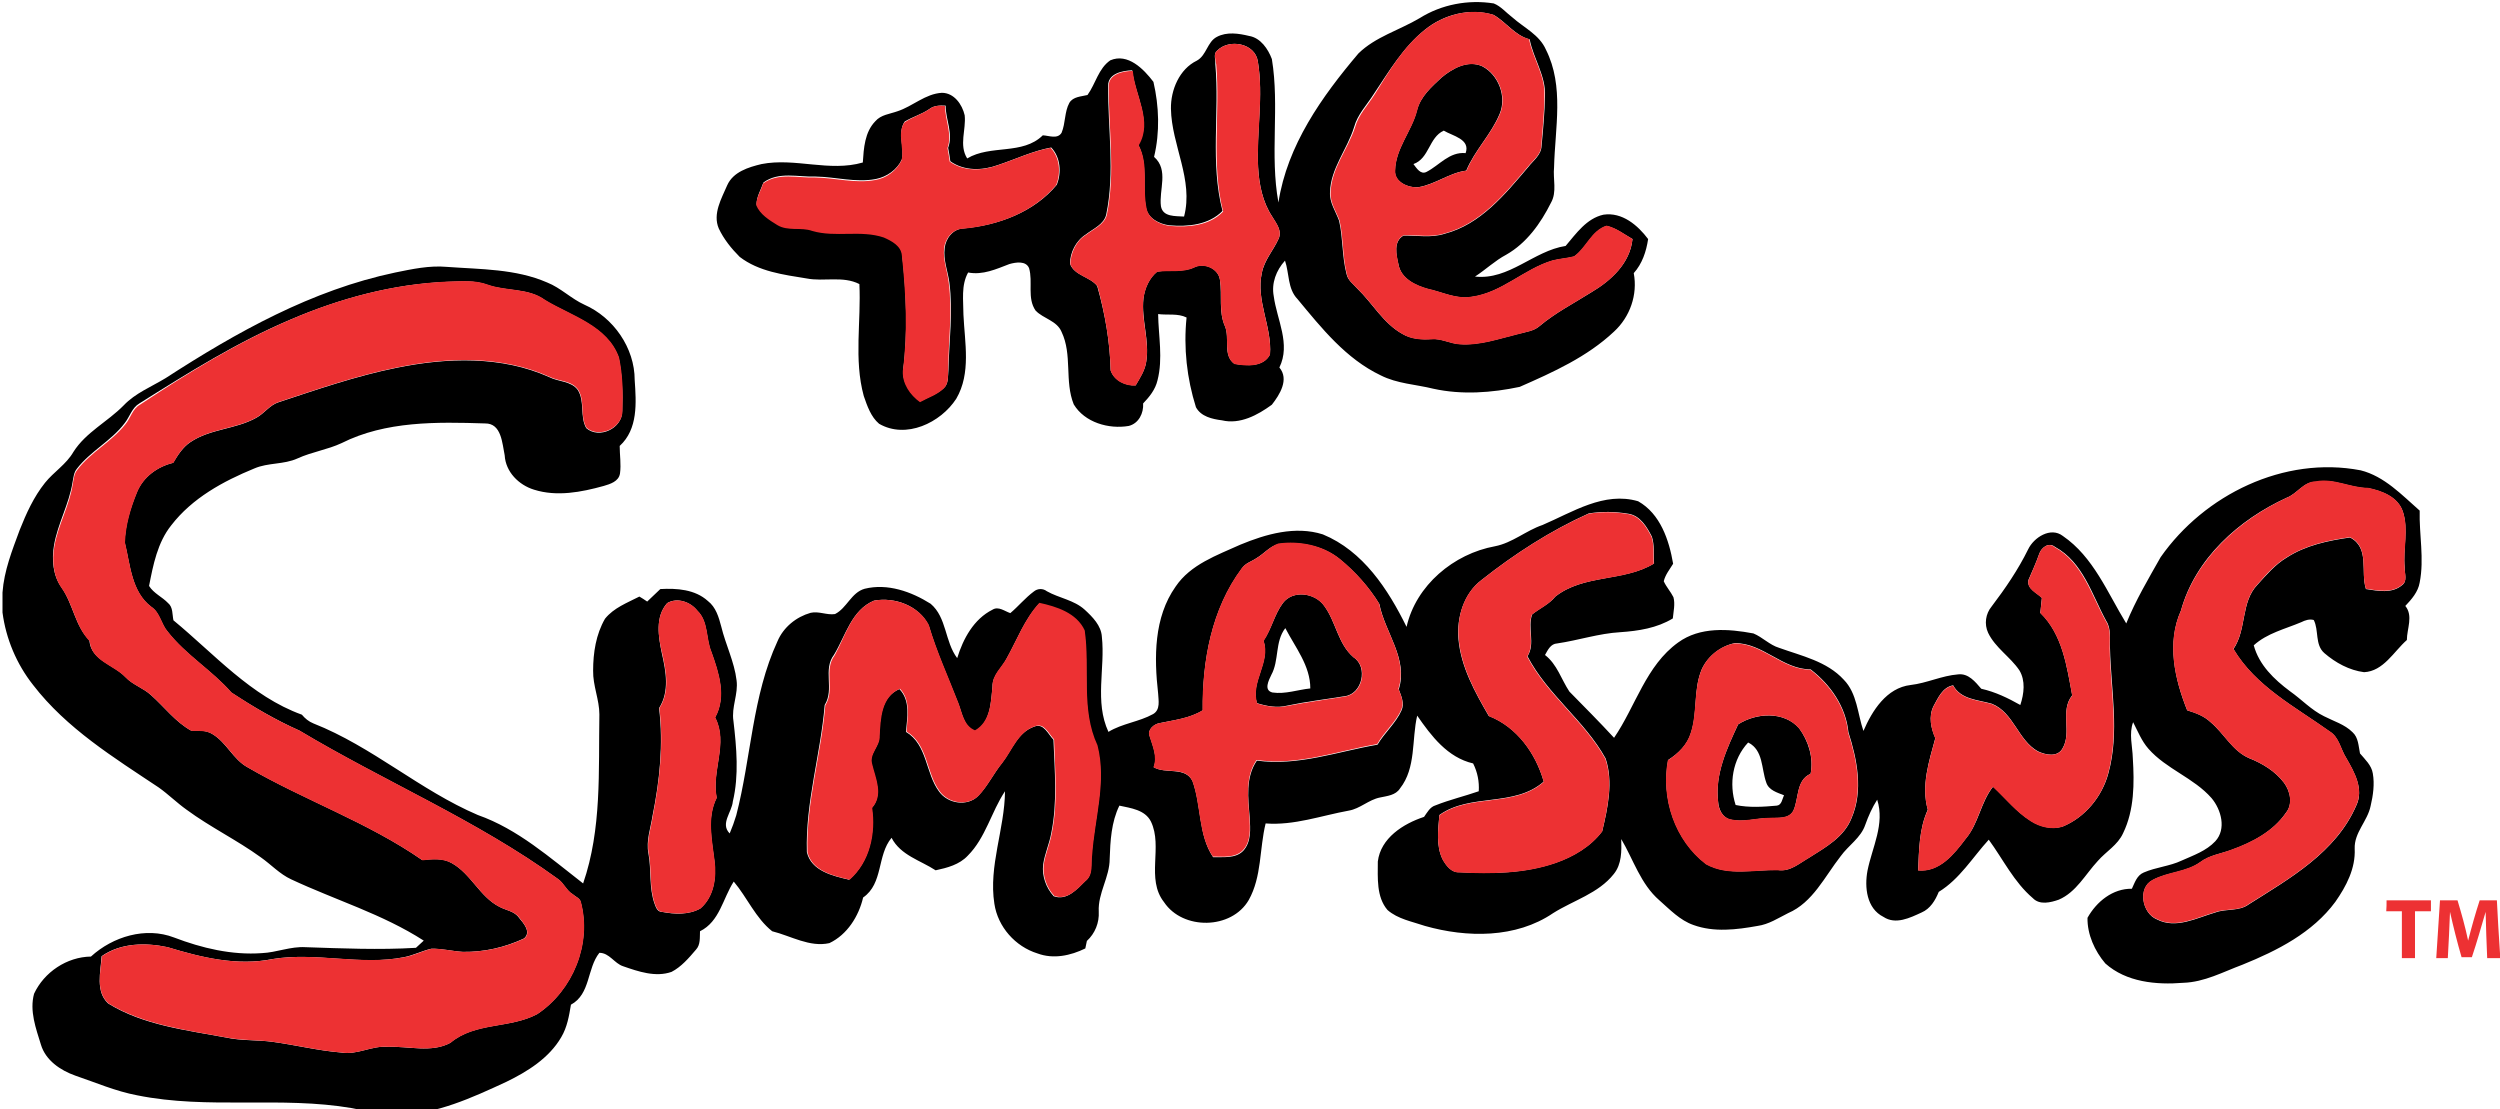 <svg xmlns="http://www.w3.org/2000/svg" version="1" x="0" y="0" width="100%" height="100%" viewBox="0 0 800 355" enable-background="new 0 0 800 355" xml:space="preserve"><path d="M454.3 5.8c7-4.4 15.6-6 23.7-4.7 2.3 0.9 4 3 6 4.5 3.7 3.3 8.6 5.5 10.7 10.3 5.9 11.7 2.9 25.1 2.6 37.6 -0.4 3.8 1 7.9-1 11.4 -3.3 6.6-7.8 12.9-14.3 16.6 -3.6 1.9-6.6 4.8-10 7 10.9 1.2 18.7-8.2 29-9.8 3.4-4 6.7-8.8 12.1-10 6-0.9 11 3.4 14.3 7.8 -0.6 4-1.9 7.9-4.6 10.9 1.3 6.9-1.2 14-6.3 18.7 -8.6 8.1-19.5 13-30.2 17.7 -9 1.9-18.5 2.6-27.6 0.6 -5.6-1.4-11.6-1.6-16.9-4.3 -11.1-5.3-18.9-15.1-26.6-24.4 -3.2-3.3-2.6-8.2-4-12.3 -2.8 3.1-4.4 7.2-3.6 11.4 1 7.5 5.5 15.3 1.8 22.8 3.2 3.8 0.1 8.7-2.4 11.9 -4.5 3.3-10.2 6.4-16 5 -3.1-0.4-6.7-1.2-8.3-4.2 -2.9-9.2-4-19-3-28.7 -2.8-1.4-6.1-0.7-9.1-1.1 0.1 7 1.6 14.2-0.2 21.2 -0.7 3-2.6 5.3-4.6 7.4 0.2 3.1-1.4 6.4-4.6 7.2 -6.4 1.1-14.1-1.1-17.6-6.9 -3-7.4-0.4-15.9-3.9-23.2 -1.5-3.6-5.8-4.2-8.3-6.8 -2.8-4-0.8-9.2-2.1-13.6 -1-2.4-4.2-1.9-6.3-1.3 -4.2 1.6-8.5 3.6-13.2 2.7 -2.3 4.1-1.5 9-1.5 13.5 0.4 8.9 2.5 18.7-2.3 26.9 -5 7.7-16.1 13-24.7 8 -2.6-2.2-3.8-5.7-4.9-8.9 -3.2-11.7-0.8-23.9-1.4-35.8 -5.3-2.7-11.3-0.7-16.9-1.8 -7.4-1.2-15.3-2.2-21.4-6.9 -2.7-2.7-5.1-5.7-6.7-9.1 -2-4.7 0.9-9.6 2.7-13.8 1.9-4.3 6.8-5.8 11-6.8 10.7-2.1 21.7 2.6 32.4-0.5 0.3-4.6 0.6-9.7 4-13.2 1.8-2.1 4.6-2.3 7.1-3.2 4.9-1.6 8.9-5.6 14.2-5.9 3.9 0 6.5 3.7 7.3 7.2 0.5 4.6-1.9 9.5 0.8 13.8 7.5-4.5 17.7-1 24.2-7.4 2 0.1 4.7 1.3 6-0.8 1.3-3.1 0.9-6.7 2.5-9.6 1.2-2 3.8-2 5.8-2.5 2.6-3.6 3.5-8.5 7.3-11.1 5.6-2.4 10.7 2.8 13.8 6.9 1.8 7.8 2.1 16.1 0.2 24 4.8 4.2 1.5 10.6 2.2 15.8 0.6 3.5 4.7 3.1 7.4 3.3 3.1-11.8-4-22.8-4.2-34.5 -0.1-6 2.7-12.7 8.3-15.4 3.1-1.7 3.3-6 6.4-7.6 3.2-1.7 7-1.1 10.3-0.3 3.7 0.6 6.1 4.2 7.3 7.4 2.5 15.2-0.7 30.7 2.1 45.9 2.8-18.3 13.9-33.9 25.6-47.7C440.1 11.8 447.7 9.7 454.3 5.8zM456 9.5c-6.9 5.5-11.5 13.3-16.4 20.6 -2.2 3.5-5.2 6.5-6.3 10.6 -2.2 7.1-7.5 13.2-7.7 20.8 -0.2 3.3 1.8 6.1 2.9 9.1 1.3 5.6 0.9 11.5 2.4 17.1 0.4 2 2.2 3.2 3.4 4.6 4.9 4.7 8.3 11.1 14.4 14.5 2.8 1.7 6.2 1.9 9.3 1.7 3.1-0.3 5.9 1.4 9 1.6 6.5 0.5 12.8-1.8 19-3.3 2.3-0.6 4.9-0.9 6.7-2.5 5-4.2 10.8-7.2 16.4-10.7 6.4-3.8 12.5-9.3 13.3-17.1 -2.7-1.5-5.2-3.5-8.3-4.2 -4.8 1.6-6.4 7.1-10.4 9.8 -2.3 0.6-4.6 0.7-6.9 1.3 -9.1 2.7-16.2 10.3-25.8 11.6 -4.8 0.9-9.3-1.5-14-2.5 -4-1.1-8.7-3.3-9.5-7.9 -0.7-3-1.7-7.3 1.6-9.2 4.4-0.1 8.9 0.8 13.2-0.6 11.5-3 19.3-12.6 26.7-21.3 1.6-2.1 4.2-3.9 4.3-6.8 0.5-5.3 1-10.7 1.1-16 0.3-6.4-3.7-11.9-4.9-18.1 -4.7-1.2-7.5-5.5-11.5-7.8C470.3 2.4 461.9 4.7 456 9.5zM389.5 16.2c-1.3 1-0.5 2.9-0.6 4.3 1.4 15.6-1.7 31.6 2.3 47 -4.4 4.5-11.1 5.1-17 4.6 -3.2-0.4-6.9-2.2-7.5-5.7 -1.3-6.6 0.8-13.8-2.5-20.1 4.6-7.7-1.1-15.9-1.9-23.8 -3.1 0.1-7.8 1-7.7 5 -0.1 13.7 2.2 27.5-0.6 41.1 -0.7 3.2-4.2 4.6-6.5 6.4 -3.2 2-5.1 5.8-5.1 9.4 1.4 3.8 6.4 4.1 8.7 7.1 2.5 8.8 4.1 17.9 4.3 27 1.1 3.2 4.7 5 8 4.8 1.4-2.4 3-4.8 3.4-7.6 1.1-6.7-1.6-13.4-0.9-20.2 0.4-3.2 1.8-6.5 4.4-8.6 3.9-0.6 8 0.3 11.7-1.3 3.2-1.7 7.9 0.2 8.4 4 0.7 4.9-0.5 10.1 1.6 14.8 1.6 3.8-0.8 9.2 3 12 3.9 0.7 9.3 1.1 11.4-3 0.7-8.8-4.6-17.3-2.6-26.1 0.8-4.1 3.7-7.2 5.3-10.8 1.3-2.6-0.7-5-2-7.2 -3.1-4.7-4.2-10.3-4.5-15.8 -0.6-11.3 1.8-22.7-0.1-33.9C401.6 13.8 393.3 12.3 389.5 16.2zM297.4 34.9c-2.5 1.7-5.4 2.5-7.9 4 -2.4 3.6 0 8.1-0.9 12.1 -1.5 3.3-4.8 5.6-8.4 6.3 -6.4 1.2-12.8-0.7-19.2-0.8 -5.6 0.2-11.8-1.7-16.7 1.9 -0.8 2.3-2.2 4.5-2.2 7 1.2 2.9 4.1 4.7 6.7 6.3 3.4 2.2 7.5 0.7 11.2 1.9 7.5 2.2 15.5-0.4 22.9 2.1 2.5 1.1 5.7 2.7 5.8 5.8 1.3 12.2 1.9 24.7 0.3 36.9 -0.2 4.1 2.3 7.7 5.5 10 2.5-1.3 5.4-2.3 7.5-4.2 1.6-1.5 1.3-3.8 1.5-5.7 0.2-9.3 1.5-18.7 0.3-28.1 -0.5-3.7-2-7.2-1.5-11 0.3-3.1 2.7-6.2 6-6.3 11.1-1 22.6-5.2 29.9-14 1.5-3.9 1.2-8.7-1.8-11.9 -5.9 1.1-11.3 3.7-17 5.6 -5 1.8-10.8 2-15.3-1.2 -0.2-1.4-0.4-2.9-0.7-4.3 1.7-4.5-0.8-9-0.8-13.5C300.6 33.7 298.8 33.8 297.4 34.9z"/><path d="M461.3 24.8c3.5-2.9 8.4-5.7 13-3.6 5.2 2.7 7.9 9.7 5.6 15.2 -2.7 6.6-8 11.7-10.7 18.2 -5.4 0.7-9.9 4.4-15.3 5.3 -3.2 0.3-7.8-1.6-7.5-5.4 0.2-7 5.3-12.5 7-19.1C454.5 30.9 458.1 27.8 461.3 24.8zM452.3 52.5c1 1.3 2.3 3.5 4.2 2.5 4.1-2.1 7.3-6.5 12.5-6 1.6-4.5-4.2-5.5-7-7.2C457.2 44 457.4 50.7 452.3 52.5z"/><path d="M126.5 87.2c5.4-1.1 10.9-2.3 16.5-1.8 10.8 0.8 22 0.6 32.1 5 4.3 1.7 7.7 5.2 11.9 7.1 9.3 4.1 16.1 13.8 16.1 24.1 0.5 7.3 1.1 15.7-4.8 21.1 0 2.9 0.5 5.9 0.1 8.8 -0.4 2.6-3.2 3.4-5.2 4 -7.2 2-15 3.5-22.3 1.2 -4.9-1.5-9.1-5.7-9.4-11 -0.8-3.8-1-10.3-6.3-10.2 -15.4-0.5-31.8-0.8-45.9 6.3 -4.5 2.1-9.5 2.8-14.1 4.9 -4.4 2-9.4 1.3-13.8 3.2 -10 4.1-19.9 9.5-26.6 18.2 -4.4 5.5-5.8 12.7-7.1 19.4 1.5 2.4 4.2 3.5 6.1 5.5 1.6 1.3 1.3 3.7 1.7 5.5 13.1 10.8 24.8 24.3 41.1 30.2 1 1.2 2.2 2.2 3.7 2.8 18.8 7.4 34.1 21.4 52.6 29.3 12.8 4.5 23.1 13.7 33.7 21.9 6-17.4 4.9-36 5.2-54.1 0-4.7-2.1-9.2-2-14 0-5.7 0.9-11.6 3.8-16.6 2.8-3.5 7.1-5.1 11-7.1 0.8 0.5 1.7 1 2.5 1.6 1.4-1.3 2.8-2.7 4.2-4 5.3-0.3 11.1 0.1 15.2 3.8 2.6 2 3.5 5.2 4.3 8.2 1.4 5.8 4.2 11.3 4.9 17.2 0.6 4.4-1.7 8.6-1 13 1 8.6 1.8 17.4-0.2 25.8 -0.3 3.4-4.1 7.1-1 10.2 0.8-1.9 1.5-3.8 2.1-5.8 4.8-18.5 5.1-38.2 13.2-55.7 1.9-4.5 6-7.8 10.6-9.1 2.6-0.6 5.2 0.8 7.8 0.4 3.8-1.9 5.2-6.9 9.5-8.1 7.3-1.8 14.9 0.9 21.1 4.8 5.2 4.4 4.5 12.1 8.5 17.4 1.9-6.2 5.3-12.5 11.3-15.5 1.9-1.2 3.9 0.5 5.7 1.1 2.6-2.2 4.8-4.9 7.5-6.9 1.2-1 2.9-1.1 4.2-0.1 3.9 2.2 8.7 2.8 12.1 5.9 2.5 2.3 5.3 5.1 5.5 8.7 1.1 10.1-2.4 20.7 2.1 30.4 4.4-2.7 9.8-3.2 14.3-5.7 2.4-1.4 1.7-4.4 1.6-6.6 -1.3-11.5-1.4-24.3 5.6-34.2 4.8-7.1 13.2-10 20.7-13.4 8.2-3.4 17.6-6.1 26.4-3.3 12.9 5.3 20.9 17.6 26.8 29.6 3-13.3 15.1-23.4 28.3-25.8 5.6-1.1 9.9-5 15.2-6.8 9.6-4.1 19.7-10.8 30.6-7.6 7.1 4 9.9 12.4 11.2 20 -1.1 1.8-2.5 3.5-3 5.6 0.8 1.8 2.2 3.3 3.1 5.1 0.6 2.2 0 4.6-0.2 6.8 -5.1 3.1-11 4-16.8 4.4 -6.9 0.4-13.4 2.6-20.2 3.6 -2.1 0.1-3 2.1-3.9 3.7 3.9 3 5.2 7.8 7.8 11.7 4.8 4.9 9.6 9.7 14.3 14.8 6.9-10.1 10.2-23.1 20.5-30.5 7-5.1 16.1-4.4 24.1-2.9 2.9 1.2 5.2 3.7 8.2 4.6 7.2 2.6 15.3 4.3 20.7 10.2 4.3 4.4 4.4 10.9 6.3 16.4 2.8-6.5 7.4-13.8 15.1-14.7 5.2-0.6 10-3 15.2-3.4 3.3-0.4 5.5 2.4 7.4 4.6 4.5 1 8.6 3 12.5 5.2 1.2-3.6 1.7-7.8-0.3-11.1 -2.9-4.3-7.7-7.2-10-12 -1.3-2.8-0.8-6.1 1.1-8.4 4.4-5.8 8.5-11.8 11.7-18.3 1.8-3.8 7.2-7.3 11.1-4.3 9.8 6.7 14.3 18.2 20.3 28 3-7.4 7.1-14.3 11-21.2 14-20 39.5-32.5 64-27.8 7.6 1.9 13.2 7.9 18.9 12.9 -0.2 7.7 1.5 15.4 0 23 -0.5 3-2.6 5.4-4.6 7.5 2.6 3.2 0.5 7.3 0.5 10.9 -4.2 3.7-7.5 10-13.7 10.3 -4.7-0.6-9.1-3-12.7-6.1 -3.1-2.7-1.7-7.3-3.4-10.6 -1.4-0.4-2.8 0.1-4 0.7 -5.2 2.2-10.9 3.5-15.2 7.4 1.7 6.3 6.5 10.9 11.6 14.7 3.7 2.6 6.8 6 10.9 8 3.1 1.6 6.6 2.6 9.1 5.1 1.9 1.7 1.9 4.4 2.4 6.8 1.6 1.9 3.7 3.8 4.1 6.4 0.6 3.4 0.1 7-0.7 10.4 -1 4.9-5.3 8.5-5.1 13.7 0.3 6.3-2.7 12-6.2 17 -7.3 9.9-18.6 15.6-29.7 20.1 -6.2 2.3-12.2 5.6-19 5.8 -8.6 0.7-18.2-0.2-24.9-6.2 -3.4-4-5.8-9.3-5.7-14.6 2.9-5.2 8.1-9.4 14.2-9.3 0.9-1.9 1.6-4.3 3.8-5.2 3.9-1.7 8.3-2 12.1-3.8 3.8-1.7 7.9-3.1 10.8-6.2 3.6-3.9 1.9-10.1-1.2-13.8 -5.7-6.5-14.5-9.3-20.2-15.8 -2.2-2.5-3.4-5.6-4.9-8.5 -1.4 3.7-0.2 7.7-0.1 11.5 0.5 8 0.5 16.6-3.1 24 -1.7 3.8-5.5 5.9-8.1 8.9 -4 4.3-6.9 10-12.5 12.4 -2.6 0.9-6.1 1.8-8.3-0.5 -6-5.1-9.5-12.4-14.1-18.7 -5.2 5.7-9.3 12.6-16 16.7 -1.1 2.7-2.7 5.4-5.5 6.6 -3.7 1.7-8.3 4-12.2 1.4 -5.4-2.7-6.1-9.5-5.1-14.8 1.5-7.5 5.6-14.9 3.1-22.7 -1.6 2.5-2.8 5.2-3.8 8 -1.4 4.2-5.4 6.6-7.9 10.1 -5.1 6.5-8.9 14.8-16.8 18.2 -3.2 1.6-6.2 3.6-9.8 4.1 -6.7 1.2-13.9 2.1-20.5-0.3 -4.3-1.5-7.5-4.9-10.9-7.9 -6-5.2-8.3-13-12.2-19.6 0.1 3.8 0.2 8-2.4 11.2 -4.9 6.2-12.9 8.4-19.4 12.5 -11.9 8.1-27.6 7.9-41 4.1 -4.1-1.4-8.7-2.2-12-5.1 -3.6-4.2-3.1-10.3-3.1-15.5 0.9-7.5 8.1-12.1 14.8-14.3 1-1.4 1.9-3.2 3.7-3.7 4.5-1.8 9.2-2.9 13.8-4.5 0.2-3.1-0.4-6.1-1.8-8.9 -8.2-1.9-13.4-8.8-17.9-15.3 -1.8 7.7-0.3 16.7-5.5 23.3 -1.4 2.2-4.1 2.4-6.4 2.9 -3.6 0.7-6.4 3.6-10 4.2 -8.8 1.6-17.5 4.8-26.6 4.1 -2 8.1-1.2 17-5.4 24.5 -5.5 9.5-21.1 9.7-27.1 0.7 -5.9-7.5-0.3-17.7-4.2-25.8 -1.9-3.8-6.5-4.3-10.1-5.1 -2.6 5.3-2.9 11.3-3.1 17 0 5.9-3.8 11-3.5 16.9 0.2 3.6-1.2 7-3.8 9.4 -0.1 0.6-0.4 1.8-0.5 2.4 -4.7 2.3-10.2 3.5-15.3 1.6 -7.1-2.2-12.7-8.5-13.8-15.9 -1.9-12.1 3.3-23.9 3.4-36 -4.4 6.6-6.2 14.9-11.9 20.6 -2.7 2.9-6.6 3.9-10.3 4.7 -4.9-3.2-11.2-4.8-14.1-10.4 -4.7 5.6-2.6 14.6-9.1 19.1 -1.4 6-5.1 11.9-10.8 14.6 -6.3 1.4-12.3-2.3-18.3-3.8 -5.3-4.2-8-10.8-12.3-15.9 -3.5 5.4-4.5 12.8-10.8 15.9 -0.1 2 0.2 4.3-1.3 5.9 -2.3 2.7-4.7 5.5-7.8 7.1 -5.1 1.8-10.6-0.1-15.5-1.8 -2.8-0.9-4.4-4.3-7.6-4.3 -4 5-2.8 13.2-9.1 16.6 -0.6 3.6-1.2 7.2-3.1 10.4 -3.9 6.7-10.8 11-17.6 14.3 -11 5.1-22.3 10.3-34.6 10.6h-0.5c-4.8-0.3-9.6-1.2-14.3-2.2 -22.7-3.9-46 0.5-68.7-4.1 -6.9-1.3-13.3-4.1-19.8-6.3 -4.8-1.7-9.5-4.9-11-9.9 -1.6-5.2-3.7-10.8-2.2-16.3 3.2-6.9 10.5-11.8 18.2-11.9 7-6.4 17.5-9.6 26.6-6.1 8.9 3.4 18.5 5.7 28.1 5 4.7-0.2 9.2-2.2 14-1.9 11.8 0.4 23.6 0.9 35.3 0.2 0.8-0.8 1.7-1.5 2.5-2.3 -13.2-8.5-28.3-13-42.4-19.6 -3.7-1.7-6.5-4.8-9.8-7.1 -7.6-5.5-16.1-9.6-23.7-15.2 -3.1-2.2-5.8-4.9-8.9-7.1 -14.4-9.6-29.5-18.9-40.2-32.8 -5.3-6.7-8.7-14.8-9.8-23.2v-6.4c0.5-7 3.1-13.5 5.5-20 2.1-5.3 4.5-10.6 8.1-15.1 2.8-3.5 6.8-5.9 9.1-9.9 4-6.3 10.9-9.6 16.1-14.9 3.7-3.9 8.8-5.9 13.4-8.7C75.7 106.3 99.8 92.8 126.5 87.2zM92.9 102.3c-17 7.2-32.7 17-48.3 26.8 -2.4 1.4-3.1 4.3-4.7 6.3 -4.3 5.7-11 9-15.3 14.6 -1 1.2-1.1 2.9-1.4 4.4 -1.1 6.9-4.7 13.1-5.9 20 -0.8 4.6-0.4 9.7 2.4 13.6 3.7 5.3 4.3 12.2 8.9 16.9 0.5 6.4 7.7 7.7 11.5 11.7 2.3 2.5 5.7 3.5 8.2 5.8 4.3 3.8 7.8 8.6 12.9 11.4 2.3 0 4.8-0.2 6.8 1.1 4.5 2.7 6.6 8.1 11.2 10.6 18.3 10.6 38.5 17.6 55.9 29.7 3.2-0.3 6.6-0.7 9.5 1 6.1 3.4 8.9 10.7 15.1 13.9 2.1 1.2 4.9 1.4 6.4 3.6 1.4 1.7 4 4.5 1.6 6.6 -6.2 2.9-12.8 4.4-19.6 4.3 -3.4-0.2-6.7-1.1-10.1-1 -3 0.7-5.7 2.1-8.7 2.7 -13.9 2.8-28.1-1.7-42.1 0.6 -11.3 2.3-22.8-0.5-33.6-3.8 -7-1.5-15-1.4-21.1 2.9 -0.3 5-2 11.3 2.1 15.1 11.3 7 24.9 8.5 37.7 10.9 4.9 1.1 10 0.7 15 1.4 7.3 1 14.5 2.8 21.8 3.4 5.2 0.9 9.9-2.3 15-1.8 6.6-0.3 13.9 2 20-1.3 7.9-6.7 19-4.5 27.8-9.2 11.4-7.6 17.5-22.5 13.9-35.9 -0.3-1.2-1.6-1.6-2.5-2.4 -2.1-1.2-2.9-3.7-4.9-5 -25.8-18.7-55.4-31.1-82.6-47.4 -7.6-3.4-14.8-7.6-21.8-12.2 -6.2-7.1-14.6-12-20.4-19.5 -2.1-2.4-2.4-6-5.2-7.9 -6.4-4.8-6.7-13.5-8.5-20.6 0.1-5.5 1.8-11 3.9-16.1 2-4.9 6.6-8.2 11.6-9.4 1.5-2.5 3.1-5 5.5-6.6 6.3-4.3 14.5-4.1 21.1-7.8 2.6-1.4 4.3-4.1 7.2-5 12.4-4.1 24.8-8.4 37.7-11 16.1-3.3 33.6-3.9 48.9 3 2.9 1.5 7 1.2 9.1 4.1 2.3 3.7 0.6 8.5 2.7 12.2 4.1 3.6 11.6 0.1 11.5-5.5 0.2-5.7 0-11.4-1.1-17 -3.7-10.2-15.2-13.3-23.6-18.4 -5.3-4-12.3-2.8-18.3-4.9 -4.2-1.6-8.7-1.1-13.1-1C125.7 90.9 108.8 95.5 92.9 102.3zM731.7 159.3c-15.3 7-29.2 19.4-33.8 36.1 -4.6 10.3-2 21.9 2 31.9 2.7 0.8 5.4 1.8 7.5 3.8 4.3 3.6 7 9.2 12.3 11.5 4.3 1.7 8.4 4.2 11.2 7.9 2 2.7 2.9 6.8 0.6 9.6 -4.1 6-10.8 9.5-17.5 11.9 -3.3 1.2-7 1.7-9.9 3.9 -4.5 3.3-10.4 3.1-15.2 5.7 -5 2.5-3.4 10.7 1.3 12.6 6.1 3.2 12.8-0.5 18.7-2.2 3.5-1.3 7.6-0.3 10.7-2.6 13.1-8.3 27.9-16.6 34.4-31.6 2.5-5.2-0.6-10.7-3.2-15.2 -1.8-2.8-2.3-6.7-5.3-8.5 -11-7.9-23.7-14.4-30.8-26.4 4.3-6.3 2.3-15 7.7-20.6 2.9-3.2 5.7-6.5 9.4-8.7 6-3.9 13.2-5.4 20.2-6.4 6.4 3.3 3.3 11 5.1 16.5 3.8 0.6 8.3 1.5 11.5-1.2 1.9-1.3 0.8-3.8 0.9-5.7 -0.6-6 1.3-12.1-0.6-17.9 -1.6-4.7-6.7-6.6-11.1-7.5 -5.7 0-11-3.2-16.7-2C737.1 154.1 735.2 158 731.7 159.3zM474.1 185.6c-5.7 4.3-8 12-7.4 18.9 0.8 9 5.3 17 9.7 24.6 9 3.5 15 11.9 17.6 21 -9.4 8.3-23.5 3.6-33.4 10.7 -0.4 4.7-1.1 9.8 1 14.1 1.1 2 2.8 4.4 5.4 4.2 10.3 0.6 20.9 0.4 30.8-3 5.7-2 11.2-5.2 14.9-10.1 1.8-7.5 3.6-15.8 1.1-23.3 -6.7-12.1-18.6-20.4-25-32.7 2.6-4.1-0.1-9.1 1.5-13.4 2.4-2 5.4-3.2 7.4-5.7 9.1-7.2 21.9-4.7 31.6-10.6 -0.2-2.9 0.2-5.8-0.7-8.6 -1.6-3.1-3.7-6.7-7.5-7.3 -4.2-0.7-8.5-0.8-12.7-0.1C496 169.9 484.6 177.3 474.1 185.6zM402.1 178.6c-1.6 1.1-3.6 1.6-4.7 3.3 -9.7 13-12.7 29.6-12.5 45.4 -4.2 2.6-9.1 3.1-13.8 4.1 -1.8 0.3-4 2.1-3.2 4.1 1 3.3 2.6 6.6 1.3 10 3.9 2.3 10-0.3 12.4 4.4 2.9 7.9 1.8 17.2 6.6 24.4 3.2-0.1 7.1 0.5 9.6-2 2.7-2.9 2.3-7.1 2.1-10.7 -0.5-6.1-1.4-12.8 2.3-18.2 13.2 1.8 25.8-2.9 38.6-5.1 2.3-3.9 5.9-6.9 7.7-11 1-2.2-0.1-4.6-0.9-6.7 3.1-9.8-4.4-18.1-6.2-27.3 -3.3-5.4-7.7-10.3-12.6-14.3 -5.4-4.4-12.7-5.8-19.6-4.9C406.3 174.8 404.5 177.2 402.1 178.6zM652.6 177.1c-1 2.9-2.3 5.7-3.5 8.5 -0.6 2.8 2.7 4.1 4.3 5.7 -0.2 1.6-0.3 3.2-0.5 4.8 7.1 6.9 8.5 17.2 10.2 26.4 -4 5 0 11.8-3.1 17 -1.6 2.9-5.4 2.1-7.9 0.9 -6.4-3.6-7.7-12.4-14.7-15.2 -4.4-1.3-9.9-1.3-12.4-5.9 -3.4 0.6-4.8 4-6.3 6.7 -1.6 3.3-0.8 7 0.6 10.2 -2 7.4-4.6 15.2-2.4 22.9 -2.8 6.1-2.8 12.9-3.1 19.4 6.9 0.6 11.5-5.2 15.2-10.1 4.2-4.9 4.8-11.7 8.8-16.7 4 3.7 7.4 8.1 12.1 11 3 1.9 6.7 2.8 10.1 1.8 7.2-2.9 12.7-9.6 14.7-17.1 3.6-13.1 0.8-26.7 0.5-40 -0.2-2.9 0.5-6.1-1.2-8.7 -4.6-8.4-7.4-18.8-16.4-23.7C655.6 173.4 653.3 175.2 652.6 177.1zM279.7 192.2c-7.2 3-9.1 11.2-12.8 17.3 -3.7 4.8 0.2 11-3 16.1 -1.3 15.8-6.2 31.2-5.7 47.1 1.4 6 8.3 7.6 13.5 8.8 6.5-5.6 8.4-14.7 7.2-22.9 3.7-4.2 1.1-9.4 0-14 -1-3.4 2.6-5.7 2.4-9 0.3-5.6 0.5-12.6 6.5-15.1 3.6 3.7 2.5 9.1 2.1 13.7 6.9 4.1 6.2 13.2 10.6 19.1 2.8 3.9 9 4.9 12.5 1.4 3-3.1 4.9-7.1 7.6-10.5 3.2-4.1 5-9.9 10.4-11.7 3-1.2 4.4 2.5 6.1 4.2 0.4 10 1.3 20.1-0.7 29.9 -0.6 3.4-2.1 6.6-2.6 10.1 -0.4 3.6 0.9 7.4 3.4 10.1 4.1 1.5 7.4-2.2 10-4.8 2.6-2 1.7-5.5 2.1-8.3 0.8-11.6 4.7-23.4 1.7-35 -5.4-11.6-2.3-24.6-4.1-36.8 -2.5-5.5-8.9-7.5-14.4-8.7 -4.7 5.1-7.1 11.7-10.4 17.6 -1.5 3-4.6 5.3-4.5 9 -0.5 5-0.6 11.4-5.6 14.2 -3.7-1.5-4.1-5.8-5.4-9 -3.2-8.2-6.9-16.3-9.4-24.8C294.1 193.8 286.3 191 279.7 192.2zM213.5 193c-3.9 4.4-2.8 10.8-1.7 16.1 1.3 5.7 2.5 12.2-0.9 17.5 1.4 11.5 0.2 23.2-2.1 34.5 -0.6 4-2.1 7.9-1.3 12 1 5.4 0.1 11 2 16.2 0.4 1.1 0.9 2.5 2.3 2.5 4.1 0.8 8.6 1 12.3-1.1 4.3-3.7 5.2-9.8 4.5-15.2 -0.8-6.7-2.5-13.8 0.7-20.2 -1.7-8.6 3.8-17.5-0.5-25.7 3.7-6.7 1.2-14.3-1.2-21 -1.8-4.3-0.9-9.7-4.5-13.2C220.9 192.6 216.7 191.1 213.5 193zM544.6 214.1c-2.8 6.5-1.3 13.8-3.5 20.4 -1.1 3.8-4 6.6-7.3 8.7 -2.3 12.3 2.2 25.7 12.2 33.3 7 3.9 15.4 1.7 23 1.9 3.9 0.6 6.8-2.2 10-4 5.2-3.3 11.1-6.5 13.5-12.6 3.8-8.8 1.8-18.7-1-27.5 -0.8-8.1-5.7-15.2-12.1-20.1 -9 0-15.3-8.5-24.3-8.4C550.5 206.8 546.5 210 544.6 214.1z"/><path d="M410.5 193c3.2-4.3 10.3-3.3 13.2 0.8 3.8 5.1 4.4 12.2 9.4 16.5 4.8 3.1 2.8 11.9-2.9 12.5 -6.1 1-12.2 1.7-18.3 3 -3.2 0.8-6.5 0.2-9.7-0.8 -2.1-6.9 4.4-13 2.1-20C406.9 201.3 407.8 196.6 410.5 193zM406.8 216c-0.8 1.7-2.5 4.9 0.4 5.6 4.1 0.6 8.1-0.9 12.1-1.3 0-7.3-4.8-13.1-8-19.3C407.9 205.4 409.4 211.3 406.8 216z"/><path d="M556.2 231.8c5.7-3.7 14.6-4.3 19.5 1.2 3 4.1 4.7 9.5 3.7 14.6 -4.7 2.1-3.7 7.8-5.5 11.8 -1.5 2.9-5.1 2.2-7.8 2.4 -4.2 0-8.4 1.5-12.6 0.4 -2.4-0.7-3.5-3.2-3.7-5.6C548.7 247.8 552.6 239.5 556.2 231.8zM555.4 257.6c4.3 0.9 8.8 0.6 13.2 0.2 1.6-0.2 1.7-2.2 2.3-3.3 -2.2-0.9-4.9-1.6-5.7-4.1 -1.6-4.4-0.9-10.4-5.8-12.8C554.4 243 553.2 250.8 555.4 257.6z"/><path fill="#ED3133" d="M456 9.5c6-4.8 14.4-7.1 21.8-4.8 4.1 2.3 6.8 6.6 11.5 7.8 1.2 6.2 5.2 11.6 4.9 18.1 0 5.4-0.6 10.7-1 16 0 2.9-2.7 4.7-4.3 6.8 -7.4 8.7-15.2 18.3-26.7 21.3 -4.3 1.4-8.8 0.4-13.1 0.6 -3.3 1.9-2.2 6.2-1.6 9.2 0.8 4.6 5.5 6.8 9.5 7.9 4.6 1 9.1 3.4 14 2.5 9.6-1.3 16.7-8.9 25.8-11.6 2.3-0.6 4.6-0.7 6.9-1.3 3.9-2.8 5.5-8.3 10.4-9.8 3.1 0.7 5.6 2.7 8.3 4.3 -0.8 7.8-6.9 13.4-13.3 17.1 -5.5 3.5-11.4 6.5-16.4 10.7 -1.8 1.7-4.4 1.9-6.7 2.6 -6.2 1.5-12.5 3.8-19 3.3 -3-0.2-5.8-1.9-8.9-1.6 -3.2 0.2-6.5 0-9.3-1.7 -6.1-3.4-9.5-9.8-14.4-14.5 -1.3-1.4-3-2.6-3.4-4.6 -1.4-5.6-1.1-11.5-2.3-17.1 -1.1-3-3.1-5.8-2.9-9.1 0.2-7.7 5.5-13.8 7.8-20.8 1.1-4.1 4.1-7.1 6.3-10.6C444.5 22.8 449 15 456 9.5zM461.3 24.8c-3.2 3-6.8 6.1-7.8 10.6 -1.7 6.6-6.9 12.1-7 19.1 -0.3 3.8 4.3 5.7 7.5 5.4 5.4-0.9 9.8-4.6 15.3-5.3 2.7-6.6 8-11.7 10.7-18.2 2.3-5.5-0.4-12.5-5.6-15.2C469.7 19.2 464.8 21.9 461.3 24.8z"/><path fill="#ED3133" d="M389.5 16.2c3.8-3.9 12.1-2.4 13 3.4 1.9 11.2-0.4 22.6 0.1 33.9 0.3 5.5 1.4 11.2 4.5 15.8 1.3 2.1 3.3 4.6 2 7.2 -1.7 3.7-4.6 6.8-5.3 10.8 -2 8.9 3.3 17.3 2.6 26.2 -2.1 4.1-7.6 3.7-11.4 3 -3.8-2.8-1.4-8.1-3-12 -2.1-4.7-0.8-9.9-1.6-14.8 -0.5-3.8-5.2-5.7-8.4-4 -3.7 1.7-7.8 0.7-11.7 1.3 -2.6 2.1-3.9 5.3-4.4 8.6 -0.8 6.8 2 13.4 0.9 20.2 -0.4 2.8-2 5.2-3.4 7.6 -3.3 0.2-6.9-1.5-8-4.8 -0.2-9.1-1.8-18.2-4.2-27 -2.3-3-7.3-3.3-8.7-7.1 0.1-3.6 1.9-7.5 5.1-9.4 2.4-1.9 5.8-3.2 6.6-6.4 2.8-13.6 0.5-27.4 0.6-41.1 -0.1-3.9 4.6-4.9 7.7-4.9 0.7 7.9 6.5 16.1 1.9 23.8 3.3 6.3 1.1 13.4 2.5 20.1 0.6 3.5 4.3 5.3 7.5 5.7 6 0.5 12.7-0.1 17-4.6 -3.9-15.4-0.9-31.4-2.2-47C389 19.1 388.2 17.1 389.5 16.2zM297.4 34.9c1.4-1.1 3.2-1.2 5-1 0 4.5 2.4 9 0.8 13.5 0.3 1.4 0.5 2.9 0.7 4.3 4.5 3.2 10.3 3 15.3 1.2 5.7-1.9 11.1-4.5 17-5.6 3 3.2 3.3 8 1.8 11.9 -7.3 8.8-18.8 13-29.9 14 -3.3 0.1-5.7 3.2-6 6.3 -0.4 3.7 1.1 7.3 1.5 11 1.2 9.3-0.1 18.7-0.2 28.1 -0.1 2 0.2 4.3-1.5 5.8 -2.1 2-5 2.9-7.5 4.3 -3.2-2.3-5.7-5.9-5.5-10 1.6-12.2 1-24.7-0.3-36.9 -0.2-3.1-3.3-4.7-5.8-5.8 -7.4-2.5-15.4 0.1-22.9-2.1 -3.6-1.3-7.8 0.2-11.2-1.9 -2.6-1.6-5.5-3.4-6.7-6.3 0-2.5 1.5-4.7 2.2-7 4.9-3.6 11.1-1.7 16.7-1.9 6.4 0.1 12.8 2 19.2 0.8 3.6-0.6 6.8-3 8.4-6.3 0.9-4-1.5-8.5 0.9-12.1C292 37.4 295 36.6 297.4 34.9zM92.9 102.3c15.9-6.9 32.9-11.4 50.2-12.2 4.4-0.1 8.9-0.6 13.1 1 6 2.1 13 1 18.3 4.9 8.5 5.1 20 8.2 23.6 18.4 1.2 5.6 1.3 11.3 1.1 17 0.1 5.5-7.4 9-11.5 5.5 -2.2-3.7-0.4-8.6-2.7-12.2 -2.1-3-6.1-2.6-9.1-4.1 -15.3-6.9-32.8-6.3-48.9-3 -12.9 2.6-25.3 6.9-37.7 11 -2.9 0.9-4.6 3.5-7.2 5 -6.6 3.7-14.7 3.5-21.1 7.8 -2.5 1.6-4.1 4.2-5.5 6.7 -5.1 1.2-9.6 4.5-11.6 9.4 -2.1 5.1-3.7 10.6-3.9 16.1 1.7 7.1 2.1 15.8 8.5 20.6 2.8 1.8 3.1 5.5 5.2 7.9 5.9 7.5 14.2 12.4 20.4 19.5 7 4.6 14.2 8.9 21.8 12.2 27.3 16.3 56.8 28.7 82.6 47.4 2 1.3 2.8 3.8 4.9 5 0.8 0.8 2.2 1.2 2.5 2.4 3.6 13.4-2.5 28.3-13.9 35.9 -8.7 4.7-19.9 2.6-27.8 9.2 -6.1 3.3-13.4 1-20 1.3 -5.1-0.5-9.9 2.7-15 1.8 -7.3-0.6-14.5-2.4-21.8-3.4 -5-0.7-10-0.4-15-1.4 -12.8-2.4-26.3-4-37.7-10.9 -4.2-3.8-2.5-10.2-2.1-15.1 6.1-4.3 14.1-4.4 21.1-2.9 10.8 3.3 22.3 6.1 33.6 3.8 14-2.3 28.2 2.1 42.1-0.6 3-0.5 5.7-2 8.7-2.7 3.4-0.1 6.7 0.8 10.1 1 6.8 0.1 13.5-1.4 19.6-4.3 2.3-2-0.2-4.8-1.6-6.6 -1.5-2.1-4.3-2.4-6.4-3.5 -6.2-3.2-9-10.4-15.1-13.9 -2.9-1.7-6.3-1.3-9.5-1 -17.4-12.1-37.7-19.1-55.9-29.7 -4.6-2.5-6.7-7.9-11.2-10.6 -2-1.3-4.5-1.1-6.8-1.1 -5.1-2.8-8.6-7.6-12.9-11.4 -2.5-2.3-5.9-3.3-8.2-5.7 -3.8-4-10.9-5.2-11.5-11.6 -4.6-4.7-5.2-11.7-8.9-16.9 -2.8-3.9-3.2-9-2.4-13.5 1.2-6.9 4.9-13.1 5.9-20 0.3-1.5 0.4-3.2 1.4-4.4 4.3-5.7 11-9 15.4-14.6 1.7-2 2.3-5 4.7-6.3C60.2 119.3 75.9 109.6 92.9 102.3zM731.7 159.3c3.4-1.3 5.4-5.2 9.4-5.3 5.8-1.1 11.1 2.1 16.7 2.1 4.4 0.9 9.5 2.8 11.1 7.5 2 5.8 0.1 12 0.6 17.9 -0.1 1.9 1.1 4.4-0.9 5.7 -3.2 2.7-7.7 1.8-11.5 1.2 -1.8-5.5 1.3-13.3-5.1-16.5 -7 1-14.1 2.5-20.2 6.4 -3.7 2.2-6.6 5.5-9.4 8.7 -5.4 5.6-3.4 14.4-7.7 20.6 7.1 12 19.8 18.6 30.8 26.4 3.1 1.9 3.5 5.7 5.3 8.5 2.6 4.5 5.7 9.9 3.2 15.2 -6.5 15-21.2 23.3-34.4 31.6 -3.1 2.4-7.2 1.3-10.7 2.6 -6 1.7-12.6 5.4-18.7 2.2 -4.8-1.9-6.3-10.1-1.3-12.6 4.8-2.6 10.7-2.5 15.2-5.7 2.9-2.2 6.6-2.6 9.9-3.9 6.7-2.4 13.4-5.9 17.5-11.8 2.2-2.8 1.4-6.9-0.6-9.6 -2.8-3.7-6.9-6.2-11.2-7.9 -5.4-2.3-8-7.9-12.3-11.5 -2.1-2-4.8-2.9-7.5-3.8 -4-10-6.7-21.6-2-31.9C702.6 178.8 716.5 166.4 731.7 159.3zM474.1 185.6c10.5-8.3 21.9-15.7 34.2-21.2 4.2-0.7 8.6-0.6 12.7 0.1 3.8 0.6 5.9 4.2 7.5 7.3 0.9 2.8 0.5 5.7 0.7 8.6 -9.7 5.9-22.6 3.3-31.6 10.6 -2 2.5-5 3.8-7.4 5.7 -1.6 4.3 1.1 9.2-1.5 13.4 6.4 12.3 18.3 20.6 25 32.7 2.6 7.5 0.7 15.8-1 23.3 -3.7 4.9-9.2 8.1-14.9 10.1 -9.8 3.4-20.5 3.5-30.8 3 -2.6 0.1-4.3-2.2-5.4-4.2 -2.1-4.4-1.4-9.4-1-14.1 10-7.1 24.1-2.4 33.4-10.7 -2.5-9-8.6-17.5-17.5-21 -4.4-7.6-8.9-15.7-9.7-24.6C466.1 197.6 468.3 189.9 474.1 185.6z"/><path fill="#ED3133" d="M402.1 178.6c2.4-1.4 4.3-3.8 7-4.7 6.8-0.9 14.1 0.5 19.6 4.9 4.9 4 9.3 8.9 12.6 14.3 1.8 9.2 9.3 17.5 6.2 27.3 0.8 2.1 1.9 4.4 0.9 6.7 -1.8 4.1-5.5 7.1-7.7 11 -12.8 2.2-25.4 7-38.6 5.1 -3.7 5.4-2.7 12.1-2.3 18.2 0.2 3.6 0.6 7.9-2.1 10.7 -2.5 2.5-6.3 2-9.6 2 -4.8-7.2-3.7-16.5-6.6-24.3 -2.4-4.7-8.5-2-12.4-4.3 1.3-3.4-0.3-6.7-1.3-10 -0.7-2 1.4-3.8 3.2-4.1 4.7-1 9.6-1.5 13.8-4.1 -0.1-15.9 2.9-32.5 12.5-45.4C398.5 180.2 400.5 179.7 402.1 178.6zM410.5 193c-2.7 3.7-3.6 8.3-6.1 12.1 2.3 6.9-4.2 13-2.1 20 3.1 1 6.4 1.5 9.7 0.8 6.1-1.2 12.2-2 18.3-3 5.7-0.7 7.7-9.4 2.9-12.5 -5-4.2-5.6-11.3-9.4-16.4C420.8 189.7 413.8 188.7 410.5 193z"/><path fill="#ED3133" d="M652.6 177.1c0.7-1.9 3-3.7 4.9-2 8.9 4.9 11.8 15.4 16.4 23.7 1.7 2.6 1.1 5.8 1.2 8.7 0.2 13.3 3.1 26.9-0.5 40 -2 7.5-7.4 14.1-14.7 17.1 -3.4 1-7.2 0.1-10.1-1.8 -4.6-2.9-8.1-7.3-12.1-11 -4 5-4.6 11.8-8.7 16.7 -3.7 4.9-8.3 10.7-15.2 10.1 0.3-6.6 0.3-13.4 3.1-19.4 -2.2-7.7 0.4-15.5 2.4-22.9 -1.4-3.2-2.2-6.9-0.6-10.2 1.5-2.7 2.9-6.1 6.3-6.7 2.5 4.6 8 4.6 12.4 5.9 7 2.8 8.4 11.7 14.7 15.2 2.4 1.1 6.3 1.9 7.9-0.9 3.1-5.2-0.9-12.1 3.1-17 -1.7-9.3-3.1-19.5-10.2-26.4 0.2-1.6 0.3-3.2 0.5-4.8 -1.6-1.6-4.9-2.9-4.3-5.7C650.3 182.8 651.6 180 652.6 177.1zM279.7 192.2c6.5-1.2 14.3 1.6 17.5 7.7 2.5 8.5 6.2 16.5 9.4 24.8 1.3 3.2 1.7 7.5 5.4 9 5-2.8 5.1-9.2 5.6-14.2 -0.1-3.6 3-6 4.6-9 3.3-5.9 5.7-12.5 10.4-17.6 5.5 1.2 11.9 3.2 14.5 8.8 1.8 12.2-1.3 25.2 4.1 36.8 3 11.6-0.9 23.4-1.7 35 -0.4 2.8 0.5 6.4-2.1 8.4 -2.6 2.6-5.9 6.3-10 4.8 -2.5-2.6-3.8-6.4-3.4-10.1 0.5-3.4 2-6.6 2.6-10.1 2-9.9 1-19.9 0.7-29.9 -1.7-1.7-3.1-5.4-6.1-4.2 -5.4 1.8-7.2 7.6-10.4 11.7 -2.8 3.3-4.6 7.3-7.6 10.5 -3.5 3.5-9.7 2.5-12.5-1.4 -4.4-5.9-3.7-15-10.6-19.1 0.3-4.6 1.4-10-2.1-13.7 -6 2.6-6.2 9.6-6.5 15.1 0.2 3.3-3.4 5.7-2.4 9 1.1 4.6 3.7 9.8 0 14 1.2 8.2-0.7 17.3-7.2 23 -5.2-1.2-12.1-2.8-13.5-8.8 -0.5-15.9 4.4-31.3 5.7-47 3.2-5-0.6-11.3 3-16C270.6 203.4 272.5 195.2 279.7 192.2zM213.5 193c3.3-1.9 7.5-0.4 9.7 2.4 3.6 3.5 2.7 8.9 4.5 13.2 2.4 6.7 4.9 14.3 1.2 21 4.3 8.2-1.3 17.1 0.5 25.7 -3.2 6.3-1.5 13.5-0.7 20.2 0.7 5.3-0.2 11.5-4.5 15.2 -3.7 2.1-8.3 1.8-12.3 1.1 -1.4-0.1-1.9-1.4-2.3-2.5 -1.9-5.2-1-10.8-2-16.2 -0.8-4 0.7-8 1.3-12 2.2-11.3 3.5-23 2.1-34.5 3.4-5.3 2.2-11.7 0.9-17.5C210.6 203.8 209.6 197.4 213.5 193z"/><path fill="#ED3133" d="M544.6 214.1c1.9-4.2 5.9-7.4 10.4-8.2 9-0.1 15.3 8.4 24.3 8.4 6.4 4.9 11.3 12 12.1 20.1 2.8 8.8 4.8 18.6 1 27.5 -2.4 6-8.3 9.3-13.5 12.6 -3.1 1.8-6.1 4.5-10 4 -7.6-0.2-16 2-23-1.9 -10-7.6-14.5-21.1-12.2-33.3 3.2-2.1 6.1-4.9 7.3-8.7C543.2 227.9 541.8 220.6 544.6 214.1zM556.2 231.8c-3.6 7.7-7.4 16-6.4 24.7 0.1 2.3 1.2 4.9 3.7 5.6 4.2 1.1 8.4-0.4 12.6-0.4 2.7-0.2 6.3 0.5 7.8-2.4 1.8-4 0.8-9.6 5.5-11.7 1-5.1-0.6-10.5-3.7-14.5C570.8 227.4 561.9 228.1 556.2 231.8z"/><path fill="#ED3133" d="M763.7 288.1c4.7 0 9.5 0 14.2 0 0 0.9 0 2.6 0 3.5 -1.7 0-3.4 0-5.1 0 0 5 0 10 0 15 -1.4 0-2.8 0-4.2 0 0-5 0-10 0-15 -1.7 0-3.3 0-5 0C763.7 290.7 763.7 289 763.7 288.1zM779.6 306.6c0.4-6.2 0.8-12.3 1.2-18.5 1.8 0 3.7 0 5.6 0 1.3 4.3 2.5 8.6 3.4 12.9 1.1-4.3 2.3-8.6 3.7-12.9 1.8 0 3.7 0 5.5 0 0.3 5.7 0.6 11.4 1 17v1.5c-1.4 0-2.7 0-4.1 0 -0.2-4.9-0.4-9.8-0.5-14.8 -1.4 4.8-2.8 9.7-4.4 14.5 -0.8 0-2.4 0-3.3 0 -1.4-4.8-2.6-9.6-3.7-14.5 -0.2 5-0.4 9.9-0.7 14.8C782.2 306.6 780.9 306.6 779.6 306.6z"/></svg>